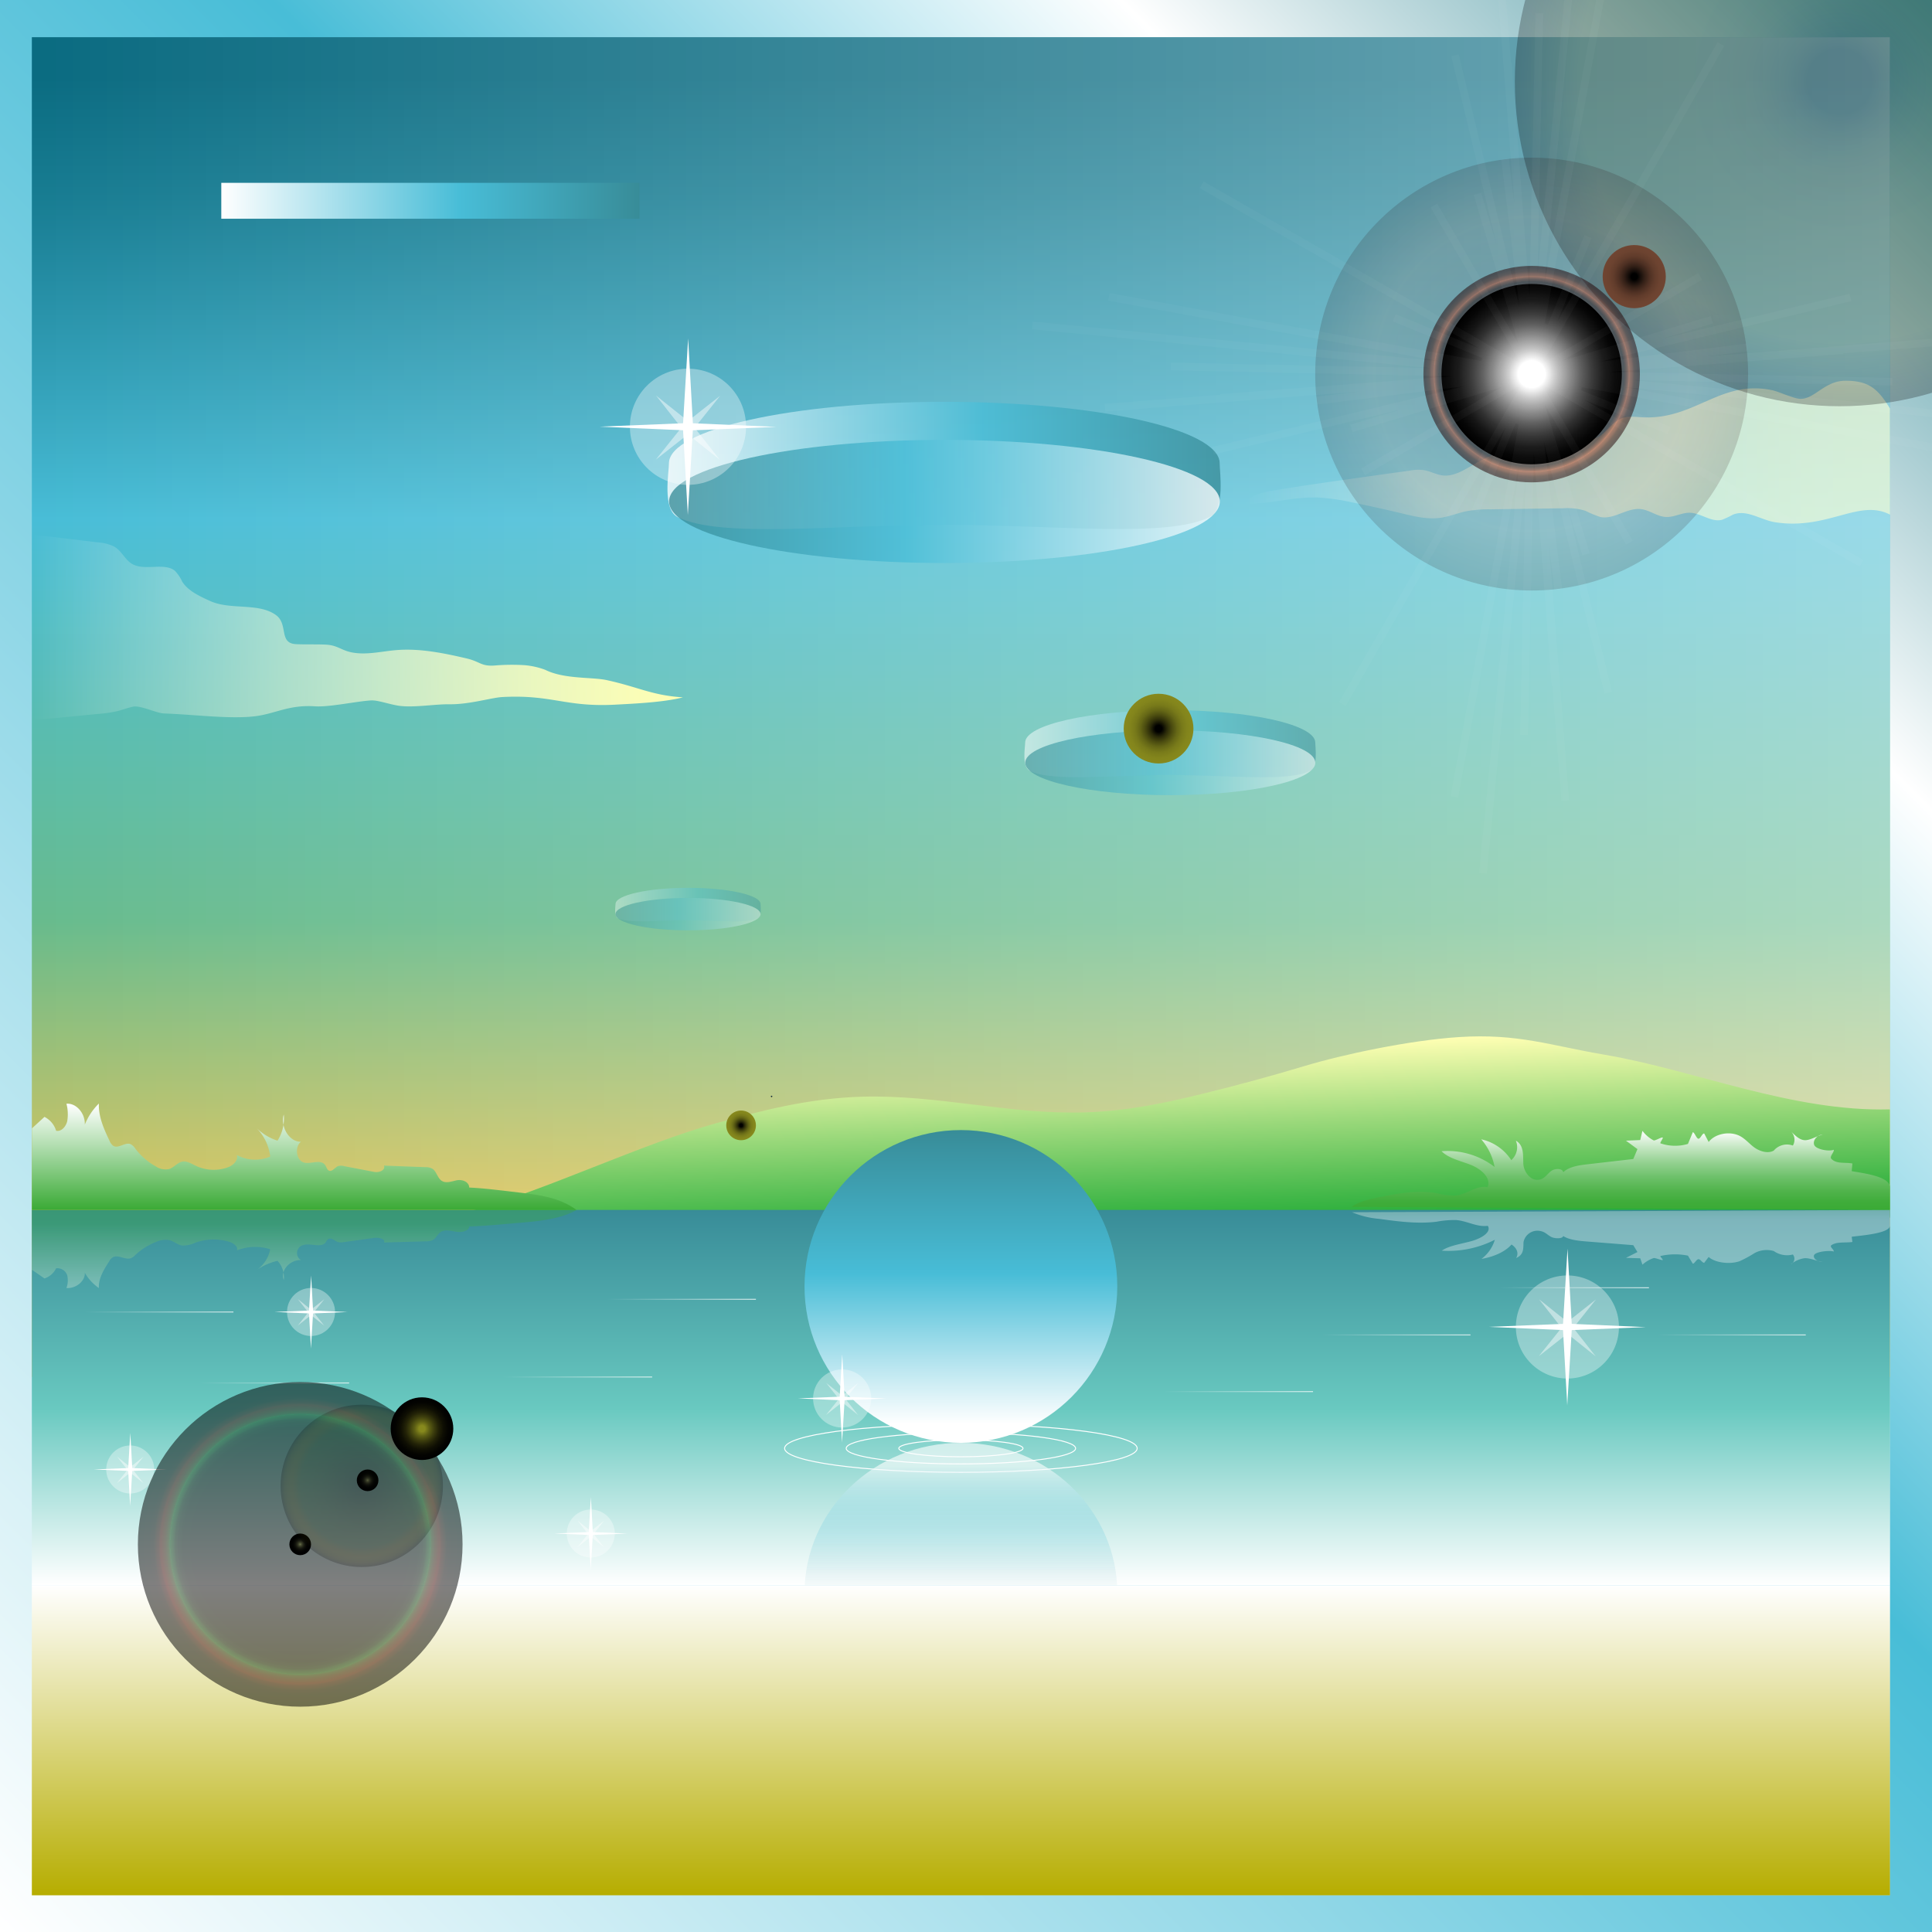 <svg xmlns="http://www.w3.org/2000/svg" xmlns:xlink="http://www.w3.org/1999/xlink" width="178.26mm" height="178.26mm" viewBox="0 0 505.31 505.31">
  <rect x="0" y="0" width="505.31" height="505.31" fill="#333333" stroke="none"/>
  <defs>
    <style>
      .cls-1 {
        isolation: isolate;
      }

      .cls-2 {
        fill: url(#Degradado_sin_nombre_479);
      }

      .cls-3 {
        fill: url(#Degradado_sin_nombre_447);
      }

      .cls-4 {
        opacity: 0.44;
        fill: url(#Degradado_sin_nombre_19);
      }

      .cls-5 {
        fill: url(#Degradado_sin_nombre_454);
      }

      .cls-6 {
        fill: url(#Degradado_sin_nombre_430);
      }

      .cls-7 {
        fill: url(#Degradado_sin_nombre_461);
      }

      .cls-8 {
        fill: url(#Degradado_sin_nombre_4);
      }

      .cls-15, .cls-9 {
        opacity: 0.34;
      }

      .cls-9 {
        fill: url(#Degradado_sin_nombre_4-2);
      }

      .cls-10, .cls-17, .cls-18, .cls-19, .cls-20, .cls-21, .cls-22, .cls-23, .cls-24, .cls-41, .cls-45 {
        fill: none;
      }

      .cls-10, .cls-45 {
        stroke: #fff;
      }

      .cls-10, .cls-17, .cls-18, .cls-19, .cls-20, .cls-21, .cls-22, .cls-23, .cls-24, .cls-45 {
        stroke-miterlimit: 10;
      }

      .cls-10, .cls-17, .cls-18, .cls-19, .cls-20, .cls-21, .cls-22, .cls-23, .cls-24 {
        stroke-width: 0.25px;
      }

      .cls-11 {
        fill: url(#Degradado_sin_nombre_406);
      }

      .cls-12, .cls-13 {
        opacity: 0.61;
      }

      .cls-12 {
        fill: url(#Degradado_sin_nombre_87);
      }

      .cls-13 {
        fill: url(#Degradado_sin_nombre_462);
      }

      .cls-14 {
        fill: url(#Degradado_sin_nombre_165);
      }

      .cls-15 {
        fill: url(#Degradado_sin_nombre_4-3);
      }

      .cls-16 {
        fill: url(#Degradado_sin_nombre_50);
      }

      .cls-17, .cls-18, .cls-19, .cls-20, .cls-21, .cls-22, .cls-23, .cls-24 {
        opacity: 0.73;
      }

      .cls-17 {
        stroke: url(#Degradado_sin_nombre_19-2);
      }

      .cls-18 {
        stroke: url(#Degradado_sin_nombre_19-3);
      }

      .cls-19 {
        stroke: url(#Degradado_sin_nombre_19-4);
      }

      .cls-20 {
        stroke: url(#Degradado_sin_nombre_19-5);
      }

      .cls-21 {
        stroke: url(#Degradado_sin_nombre_19-6);
      }

      .cls-22 {
        stroke: url(#Degradado_sin_nombre_19-7);
      }

      .cls-23 {
        stroke: url(#Degradado_sin_nombre_19-8);
      }

      .cls-24 {
        stroke: url(#Degradado_sin_nombre_19-9);
      }

      .cls-25, .cls-26, .cls-28, .cls-29, .cls-31, .cls-32 {
        opacity: 0.78;
      }

      .cls-25 {
        fill: url(#Degradado_sin_nombre_8);
      }

      .cls-26 {
        fill: url(#Degradado_sin_nombre_141);
      }

      .cls-27 {
        opacity: 0.67;
      }

      .cls-28 {
        fill: url(#Degradado_sin_nombre_8-2);
      }

      .cls-29 {
        fill: url(#Degradado_sin_nombre_141-2);
      }

      .cls-30 {
        opacity: 0.48;
      }

      .cls-31 {
        fill: url(#Degradado_sin_nombre_8-3);
      }

      .cls-32 {
        fill: url(#Degradado_sin_nombre_141-3);
      }

      .cls-33 {
        fill: url(#Degradado_sin_nombre_8-4);
      }

      .cls-34, .cls-35, .cls-36 {
        fill: #fff;
      }

      .cls-35 {
        opacity: 0.45;
      }

      .cls-36 {
        opacity: 0.35;
      }

      .cls-37 {
        opacity: 0.25;
        fill: url(#radial-gradient);
      }

      .cls-37, .cls-38, .cls-39, .cls-40, .cls-42, .cls-43, .cls-44, .cls-45, .cls-46, .cls-47, .cls-48, .cls-49, .cls-50, .cls-51 {
        mix-blend-mode: screen;
      }

      .cls-38 {
        fill: url(#radial-gradient-2);
      }

      .cls-39 {
        fill: url(#radial-gradient-3);
      }

      .cls-40 {
        opacity: 0.2;
        fill: url(#radial-gradient-4);
      }

      .cls-42 {
        opacity: 0.15;
        fill: url(#radial-gradient-5);
      }

      .cls-43, .cls-46 {
        opacity: 0.5;
      }

      .cls-43 {
        fill: url(#radial-gradient-6);
      }

      .cls-44 {
        fill: url(#radial-gradient-7);
      }

      .cls-45 {
        stroke-width: 2px;
        opacity: 0.03;
      }

      .cls-46 {
        fill: url(#radial-gradient-8);
      }

      .cls-47 {
        fill: url(#radial-gradient-9);
      }

      .cls-48 {
        fill: url(#radial-gradient-10);
      }

      .cls-49 {
        fill: url(#radial-gradient-11);
      }

      .cls-50 {
        fill: url(#radial-gradient-12);
      }

      .cls-51 {
        fill: url(#radial-gradient-13);
      }
    </style>
    <linearGradient id="Degradado_sin_nombre_479" data-name="Degradado sin nombre 479" y1="505.31" x2="505.31" gradientUnits="userSpaceOnUse">
      <stop offset="0" stop-color="#fff"/>
      <stop offset="0.57" stop-color="#48bdd7"/>
      <stop offset="0.79" stop-color="#fff"/>
      <stop offset="1" stop-color="#388c98"/>
    </linearGradient>
    <linearGradient id="Degradado_sin_nombre_447" data-name="Degradado sin nombre 447" x1="185.36" y1="360.15" x2="185.36" y2="9.73" gradientTransform="translate(86.03) scale(0.89 1)" gradientUnits="userSpaceOnUse">
      <stop offset="0.01" stop-color="#fdc84f"/>
      <stop offset="0.06" stop-color="#f3c753"/>
      <stop offset="0.13" stop-color="#d9c55e"/>
      <stop offset="0.21" stop-color="#aec170"/>
      <stop offset="0.32" stop-color="#72bc88"/>
      <stop offset="0.34" stop-color="#67bb8d"/>
      <stop offset="0.47" stop-color="#5abcac"/>
      <stop offset="0.64" stop-color="#48bdd7"/>
      <stop offset="0.72" stop-color="#37a7bf"/>
      <stop offset="0.88" stop-color="#177c92"/>
      <stop offset="0.97" stop-color="#0a6b81"/>
    </linearGradient>
    <linearGradient id="Degradado_sin_nombre_19" data-name="Degradado sin nombre 19" x1="8.33" y1="252.72" x2="494.31" y2="252.72" gradientUnits="userSpaceOnUse">
      <stop offset="0" stop-color="#fff" stop-opacity="0"/>
      <stop offset="1" stop-color="#fff"/>
    </linearGradient>
    <linearGradient id="Degradado_sin_nombre_454" data-name="Degradado sin nombre 454" x1="309.55" y1="324.92" x2="307.77" y2="273.78" gradientUnits="userSpaceOnUse">
      <stop offset="0.04" stop-color="#1eaa35"/>
      <stop offset="0.21" stop-color="#41b748"/>
      <stop offset="0.59" stop-color="#99d87a"/>
      <stop offset="1" stop-color="#ffffb3"/>
    </linearGradient>
    <linearGradient id="Degradado_sin_nombre_430" data-name="Degradado sin nombre 430" x1="185.36" y1="414.63" x2="185.36" y2="316.46" gradientTransform="translate(86.03) scale(0.89 1)" gradientUnits="userSpaceOnUse">
      <stop offset="0" stop-color="#fff"/>
      <stop offset="0.47" stop-color="#69c9c0"/>
      <stop offset="1" stop-color="#388c98"/>
    </linearGradient>
    <linearGradient id="Degradado_sin_nombre_461" data-name="Degradado sin nombre 461" x1="8.33" y1="164.13" x2="178.6" y2="164.13" gradientUnits="userSpaceOnUse">
      <stop offset="0" stop-color="#fff" stop-opacity="0"/>
      <stop offset="0.13" stop-color="#fffff2" stop-opacity="0.17"/>
      <stop offset="0.37" stop-color="#ffffdc" stop-opacity="0.46"/>
      <stop offset="0.59" stop-color="#ffffcb" stop-opacity="0.69"/>
      <stop offset="0.77" stop-color="#ffffbf" stop-opacity="0.86"/>
      <stop offset="0.92" stop-color="#ffffb7" stop-opacity="0.96"/>
      <stop offset="1" stop-color="#ffffb4"/>
    </linearGradient>
    <linearGradient id="Degradado_sin_nombre_4" data-name="Degradado sin nombre 4" x1="79.56" y1="316.48" x2="79.56" y2="288.68" gradientUnits="userSpaceOnUse">
      <stop offset="0" stop-color="#3aaa35"/>
      <stop offset="1" stop-color="#fff"/>
    </linearGradient>
    <linearGradient id="Degradado_sin_nombre_4-2" x1="79.56" y1="3228.78" x2="79.56" y2="3200.98" gradientTransform="matrix(1, 0, 0, -0.73, 0, 2677.17)" xlink:href="#Degradado_sin_nombre_4"/>
    <linearGradient id="Degradado_sin_nombre_406" data-name="Degradado sin nombre 406" x1="251.32" y1="377.37" x2="251.32" y2="295.56" gradientUnits="userSpaceOnUse">
      <stop offset="0.06" stop-color="#fff"/>
      <stop offset="0.54" stop-color="#48bdd7"/>
      <stop offset="1" stop-color="#388c98"/>
    </linearGradient>
    <linearGradient id="Degradado_sin_nombre_87" data-name="Degradado sin nombre 87" x1="251.32" y1="2818.68" x2="251.32" y2="2777.78" gradientTransform="matrix(1, 0, 0, -0.96, 0, 3085.71)" gradientUnits="userSpaceOnUse">
      <stop offset="0.09" stop-color="#fff"/>
      <stop offset="0.57" stop-color="#48bdd7" stop-opacity="0.3"/>
      <stop offset="1" stop-color="#388c98" stop-opacity="0"/>
    </linearGradient>
    <linearGradient id="Degradado_sin_nombre_462" data-name="Degradado sin nombre 462" x1="325.58" y1="118.28" x2="494.31" y2="118.28" gradientUnits="userSpaceOnUse">
      <stop offset="0" stop-color="#fff" stop-opacity="0"/>
      <stop offset="0.02" stop-color="#fffffd" stop-opacity="0.04"/>
      <stop offset="0.13" stop-color="#fffff3" stop-opacity="0.26"/>
      <stop offset="0.25" stop-color="#ffffea" stop-opacity="0.46"/>
      <stop offset="0.37" stop-color="#ffffe3" stop-opacity="0.63"/>
      <stop offset="0.49" stop-color="#ffd" stop-opacity="0.76"/>
      <stop offset="0.61" stop-color="#ffffd8" stop-opacity="0.87"/>
      <stop offset="0.74" stop-color="#ffffd5" stop-opacity="0.94"/>
      <stop offset="0.87" stop-color="#ffffd3" stop-opacity="0.99"/>
      <stop offset="1" stop-color="#ffffd2"/>
    </linearGradient>
    <linearGradient id="Degradado_sin_nombre_165" data-name="Degradado sin nombre 165" x1="378.95" y1="316.46" x2="378.95" y2="295.78" gradientTransform="translate(86.03) scale(0.89 1)" gradientUnits="userSpaceOnUse">
      <stop offset="0" stop-color="#3aaa35"/>
      <stop offset="0.11" stop-color="#40ad3b"/>
      <stop offset="0.25" stop-color="#52b44d"/>
      <stop offset="0.42" stop-color="#6ec16b"/>
      <stop offset="0.61" stop-color="#96d293"/>
      <stop offset="0.81" stop-color="#c9e8c7"/>
      <stop offset="1" stop-color="#fff"/>
    </linearGradient>
    <linearGradient id="Degradado_sin_nombre_4-3" x1="378.95" y1="2659.11" x2="378.95" y2="2646.18" gradientTransform="matrix(0.89, 0, 0, -1.11, 86.03, 3256.05)" xlink:href="#Degradado_sin_nombre_4"/>
    <linearGradient id="Degradado_sin_nombre_50" data-name="Degradado sin nombre 50" x1="251.32" y1="495.71" x2="251.32" y2="414.63" gradientUnits="userSpaceOnUse">
      <stop offset="0" stop-color="#b6ad00"/>
      <stop offset="1" stop-color="#fff"/>
    </linearGradient>
    <linearGradient id="Degradado_sin_nombre_19-2" x1="392.27" y1="336.81" x2="431.28" y2="336.81" xlink:href="#Degradado_sin_nombre_19"/>
    <linearGradient id="Degradado_sin_nombre_19-3" x1="304.41" y1="363.97" x2="343.42" y2="363.97" xlink:href="#Degradado_sin_nombre_19"/>
    <linearGradient id="Degradado_sin_nombre_19-4" x1="158.7" y1="339.83" x2="197.71" y2="339.83" xlink:href="#Degradado_sin_nombre_19"/>
    <linearGradient id="Degradado_sin_nombre_19-5" x1="131.56" y1="360.15" x2="170.57" y2="360.15" xlink:href="#Degradado_sin_nombre_19"/>
    <linearGradient id="Degradado_sin_nombre_19-6" x1="52.3" y1="361.71" x2="91.31" y2="361.71" xlink:href="#Degradado_sin_nombre_19"/>
    <linearGradient id="Degradado_sin_nombre_19-7" x1="22.04" y1="343.15" x2="61.05" y2="343.15" xlink:href="#Degradado_sin_nombre_19"/>
    <linearGradient id="Degradado_sin_nombre_19-8" x1="345.59" y1="349.15" x2="384.6" y2="349.15" xlink:href="#Degradado_sin_nombre_19"/>
    <linearGradient id="Degradado_sin_nombre_19-9" x1="433.28" y1="349.15" x2="472.29" y2="349.15" xlink:href="#Degradado_sin_nombre_19"/>
    <linearGradient id="Degradado_sin_nombre_8" data-name="Degradado sin nombre 8" x1="174.62" y1="121.71" x2="319.3" y2="121.71" gradientUnits="userSpaceOnUse">
      <stop offset="0" stop-color="#fff"/>
      <stop offset="0.57" stop-color="#48bdd7"/>
      <stop offset="1" stop-color="#388c98"/>
    </linearGradient>
    <linearGradient id="Degradado_sin_nombre_141" data-name="Degradado sin nombre 141" x1="175" y1="131.15" x2="319.04" y2="131.15" gradientUnits="userSpaceOnUse">
      <stop offset="0" stop-color="#388c98"/>
      <stop offset="0.43" stop-color="#48bdd7"/>
      <stop offset="1" stop-color="#fff"/>
    </linearGradient>
    <linearGradient id="Degradado_sin_nombre_8-2" x1="267.94" y1="194.51" x2="344.14" y2="194.51" xlink:href="#Degradado_sin_nombre_8"/>
    <linearGradient id="Degradado_sin_nombre_141-2" x1="268.14" y1="199.49" x2="344.01" y2="199.49" xlink:href="#Degradado_sin_nombre_141"/>
    <linearGradient id="Degradado_sin_nombre_8-3" x1="160.89" y1="236.6" x2="198.99" y2="236.6" xlink:href="#Degradado_sin_nombre_8"/>
    <linearGradient id="Degradado_sin_nombre_141-3" x1="160.99" y1="239.09" x2="198.92" y2="239.09" xlink:href="#Degradado_sin_nombre_141"/>
    <linearGradient id="Degradado_sin_nombre_8-4" x1="57.88" y1="52.51" x2="167.27" y2="52.51" xlink:href="#Degradado_sin_nombre_8"/>
    <radialGradient id="radial-gradient" cx="481.12" cy="21.33" r="84.92" gradientUnits="userSpaceOnUse">
      <stop offset="0.1"/>
      <stop offset="0.11" stop-color="#080602"/>
      <stop offset="0.16" stop-color="#231b08"/>
      <stop offset="0.22" stop-color="#392c0d"/>
      <stop offset="0.28" stop-color="#4a3910"/>
      <stop offset="0.37" stop-color="#554213"/>
      <stop offset="0.48" stop-color="#5c4815"/>
      <stop offset="0.8" stop-color="#5e4915"/>
      <stop offset="1"/>
    </radialGradient>
    <radialGradient id="radial-gradient-2" cx="96.15" cy="387.17" r="2.83" gradientUnits="userSpaceOnUse">
      <stop offset="0" stop-color="#d4e194"/>
      <stop offset="0.06" stop-color="#afba7a"/>
      <stop offset="0.14" stop-color="#868f5e"/>
      <stop offset="0.22" stop-color="#626845"/>
      <stop offset="0.31" stop-color="#44482f"/>
      <stop offset="0.4" stop-color="#2b2e1e"/>
      <stop offset="0.51" stop-color="#181911"/>
      <stop offset="0.62" stop-color="#0a0b07"/>
      <stop offset="0.76" stop-color="#020302"/>
      <stop offset="1"/>
    </radialGradient>
    <radialGradient id="radial-gradient-3" cx="78.52" cy="403.92" r="2.83" xlink:href="#radial-gradient-2"/>
    <radialGradient id="radial-gradient-4" cx="94.62" cy="388.62" r="21.23" gradientUnits="userSpaceOnUse">
      <stop offset="0.05"/>
      <stop offset="0.09" stop-color="#040a03"/>
      <stop offset="0.3" stop-color="#183411"/>
      <stop offset="0.48" stop-color="#25531c"/>
      <stop offset="0.64" stop-color="#2e6622"/>
      <stop offset="0.75" stop-color="#316d24"/>
      <stop offset="0.79" stop-color="#4f6e16"/>
      <stop offset="0.83" stop-color="#716f06"/>
      <stop offset="0.86" stop-color="#7e6f00"/>
      <stop offset="0.89" stop-color="#7a6c00"/>
      <stop offset="0.91" stop-color="#706200"/>
      <stop offset="0.94" stop-color="#5d5200"/>
      <stop offset="0.96" stop-color="#443c00"/>
      <stop offset="0.98" stop-color="#231f00"/>
      <stop offset="1"/>
    </radialGradient>
    <radialGradient id="radial-gradient-5" cx="400.6" cy="97.84" r="56.61" gradientUnits="userSpaceOnUse">
      <stop offset="0" stop-color="#200"/>
      <stop offset="0.73" stop-color="#984023"/>
      <stop offset="1" stop-color="#200"/>
    </radialGradient>
    <radialGradient id="radial-gradient-6" cx="400.6" cy="97.85" r="28.31" gradientUnits="userSpaceOnUse">
      <stop offset="0.15" stop-color="#fff"/>
      <stop offset="0.21" stop-color="#e5d3d3"/>
      <stop offset="0.29" stop-color="#c49c9e"/>
      <stop offset="0.36" stop-color="#ad7477"/>
      <stop offset="0.42" stop-color="#9e5c5f"/>
      <stop offset="0.45" stop-color="#995356"/>
      <stop offset="0.57" stop-color="#6b3335"/>
      <stop offset="0.69" stop-color="#431718"/>
      <stop offset="0.79" stop-color="#2b0606"/>
      <stop offset="0.85" stop-color="#200"/>
      <stop offset="0.86" stop-color="#260201"/>
      <stop offset="0.86" stop-color="#330704"/>
      <stop offset="0.87" stop-color="#471009"/>
      <stop offset="0.88" stop-color="#641d0f"/>
      <stop offset="0.89" stop-color="#8a2e18"/>
      <stop offset="0.9" stop-color="#b74223"/>
      <stop offset="0.9" stop-color="#d34e29"/>
      <stop offset="0.9" stop-color="#c84927"/>
      <stop offset="0.91" stop-color="#9c361c"/>
      <stop offset="0.93" stop-color="#772514"/>
      <stop offset="0.94" stop-color="#58180c"/>
      <stop offset="0.95" stop-color="#400d07"/>
      <stop offset="0.97" stop-color="#2f0603"/>
      <stop offset="0.98" stop-color="#250101"/>
      <stop offset="1" stop-color="#200"/>
    </radialGradient>
    <radialGradient id="radial-gradient-7" cx="400.6" cy="97.85" r="23.59" gradientUnits="userSpaceOnUse">
      <stop offset="0.15" stop-color="#fff"/>
      <stop offset="0.28" stop-color="#c2c2c2"/>
      <stop offset="0.43" stop-color="#888"/>
      <stop offset="0.56" stop-color="#575757"/>
      <stop offset="0.69" stop-color="#313131"/>
      <stop offset="0.81" stop-color="#161616"/>
      <stop offset="0.92" stop-color="#060606"/>
      <stop offset="1"/>
    </radialGradient>
    <radialGradient id="radial-gradient-8" cx="78.52" cy="403.92" r="42.46" gradientUnits="userSpaceOnUse">
      <stop offset="0.64"/>
      <stop offset="0.72" stop-color="#000200"/>
      <stop offset="0.75" stop-color="#020902"/>
      <stop offset="0.77" stop-color="#051405"/>
      <stop offset="0.78" stop-color="#082509"/>
      <stop offset="0.8" stop-color="#0d3b0e"/>
      <stop offset="0.8" stop-color="#0f4310"/>
      <stop offset="0.81" stop-color="#1e2c0a"/>
      <stop offset="0.83" stop-color="#2d1605"/>
      <stop offset="0.85" stop-color="#360901"/>
      <stop offset="0.86" stop-color="#390400"/>
      <stop offset="0.87" stop-color="#250300"/>
      <stop offset="0.89" stop-color="#140100"/>
      <stop offset="0.9" stop-color="#090100"/>
      <stop offset="0.93" stop-color="#020000"/>
      <stop offset="1"/>
    </radialGradient>
    <radialGradient id="radial-gradient-9" cx="201.81" cy="286.76" r="0.18" gradientUnits="userSpaceOnUse">
      <stop offset="0.1" stop-color="#004780"/>
      <stop offset="0.22" stop-color="#00355f"/>
      <stop offset="0.37" stop-color="#00223d"/>
      <stop offset="0.52" stop-color="#001322"/>
      <stop offset="0.67" stop-color="#00080f"/>
      <stop offset="0.83" stop-color="#000204"/>
      <stop offset="1"/>
    </radialGradient>
    <radialGradient id="radial-gradient-10" cx="427.43" cy="72.35" r="8.26" gradientUnits="userSpaceOnUse">
      <stop offset="0.1"/>
      <stop offset="0.17" stop-color="#110b08"/>
      <stop offset="0.33" stop-color="#332017"/>
      <stop offset="0.49" stop-color="#4e3023"/>
      <stop offset="0.65" stop-color="#613c2b"/>
      <stop offset="0.82" stop-color="#6c4330"/>
      <stop offset="1" stop-color="#704532"/>
    </radialGradient>
    <radialGradient id="radial-gradient-11" cx="193.83" cy="294.34" r="3.88" gradientUnits="userSpaceOnUse">
      <stop offset="0.1"/>
      <stop offset="0.1" stop-color="#010100"/>
      <stop offset="0.24" stop-color="#2a2a09"/>
      <stop offset="0.39" stop-color="#4b4c10"/>
      <stop offset="0.53" stop-color="#656716"/>
      <stop offset="0.68" stop-color="#787a1a"/>
      <stop offset="0.84" stop-color="#83851c"/>
      <stop offset="1" stop-color="#87891d"/>
    </radialGradient>
    <radialGradient id="radial-gradient-12" cx="110.37" cy="373.66" r="8.19" gradientUnits="userSpaceOnUse">
      <stop offset="0.1" stop-color="#87891d"/>
      <stop offset="0.1" stop-color="#86881d"/>
      <stop offset="0.24" stop-color="#5d5f14"/>
      <stop offset="0.39" stop-color="#3c3d0d"/>
      <stop offset="0.53" stop-color="#222207"/>
      <stop offset="0.68" stop-color="#0f0f03"/>
      <stop offset="0.84" stop-color="#040401"/>
      <stop offset="1"/>
    </radialGradient>
    <radialGradient id="radial-gradient-13" cx="303.02" cy="190.57" r="9.12" xlink:href="#radial-gradient-11"/>
  </defs>
  <g class="cls-1">
    <g id="Capa_1" data-name="Capa 1">
      <rect class="cls-2" width="505.31" height="505.31"/>
      <path class="cls-3" d="M494.31,310.48V9.73H8.33V360.15h486"/>
      <rect class="cls-4" x="8.33" y="9.73" width="485.98" height="485.98"/>
      <path class="cls-5" d="M123.29,316.69c19.48-5.39,44.56-17.52,64-22.91,11.61-3.21,24-6.53,38.21-6.94,19.88-.56,38.61,4.75,58.47,4.09,11-.36,21-2.51,30.32-4.79s18.16-4.69,26.77-7.28c10.31-3.11,27.61-6.77,40.48-7.61,15.52-1,23.85,2.19,38.28,4.64,23.46,4,48.92,14.95,74.46,14.26v28.32Z"/>
      <rect class="cls-6" x="8.33" y="316.46" width="485.98" height="98.17"/>
      <path class="cls-7" d="M8.33,188.4l17.49-1.69a33.32,33.32,0,0,0,4.89-.72c1.4-.35,2.73-.89,4.15-1.17,1.86-.37,6.11,1.71,8,1.78,8.46.33,17,1.48,23.54.77,5.52-.6,9-3.1,16-2.63,3.73.25,11-1.35,14.72-1.55,1.65-.08,4.67,1,7,1.37,3.85.62,9.5-.41,13.42-.36,5.27.07,11-1.74,13.87-1.89,13-.68,16.37,2.66,29.39,2,5.25-.28,12.8-.62,17.82-1.92-8.08-.5-11.53-2.67-19.9-4.5-3.91-.85-11.13-.21-16.12-2.7a20.28,20.28,0,0,0-5.34-1.21,53.23,53.23,0,0,0-7.47.05c-4,.38-4-.94-7.79-1.83-6-1.39-12.22-2.68-18.42-2.16-4,.34-8.09,1.42-12,.5-2.3-.56-3.29-1.6-5.66-1.88-1.78-.21-6.91-.05-8.7-.2-4.3-.35-1.81-5.18-5-7.56-4.54-3.34-11.86-1.29-17.19-3.68-2.84-1.28-5.84-2.68-7.35-5.06a10.71,10.71,0,0,0-1.91-2.85c-2.68-2.22-7.61-.05-10.87-1.63-2.18-1.06-2.91-3.48-5-4.7a11.35,11.35,0,0,0-4.39-1.13l-16.69-2Z"/>
      <path class="cls-8" d="M8.33,302.58v13.88l142.45,0c-4.36-3.24-9.71-3.93-14.85-4.54l-3.13-.37c-3.35-.39-6.71-.79-10.07-.95-.08-1.63-2-2.18-3.32-1.89s-2.91.91-4.06,0c-.93-.75-1.22-2.31-2.2-3a3.34,3.34,0,0,0-1.83-.44l-10.88-.41c.4,1.29-1.37,1.87-2.54,1.65L90,305a2.73,2.73,0,0,0-1.6,0c-.85.38-1.61,1.62-2.43,1.14-.43-.25-.58-.87-.86-1.32-1.23-1.93-4-.07-5.9-.87-1.79-.74-2.1-4.17-.48-5.33-3,.11-5.45-3.83-4.51-7.11a10.81,10.81,0,0,1-1.63,6.83,13.83,13.83,0,0,1-5.48-3.3,12.76,12.76,0,0,1,3.56,7.46,10,10,0,0,1-8.72-.41c.39,1.47-1,2.7-2.26,3.18a10.86,10.86,0,0,1-8.53-.39c-1.14-.54-2.32-1.31-3.54-1.05s-2.12,1.5-3.31,1.91a4.53,4.53,0,0,1-3.57-.68,17.25,17.25,0,0,1-5.34-4.63,3.63,3.63,0,0,0-1.12-1.12c-1.5-.77-3.36,1.32-4.76.31a3.38,3.38,0,0,1-.92-1.35c-1.42-3-2.88-6.21-2.74-9.64a16.1,16.1,0,0,0-3.68,5.53c.14-3-2.28-5.72-4.8-5.48a10.93,10.93,0,0,1,.2,4.58c-.36,1.48-1.61,2.79-2.9,2.49a6,6,0,0,0-3.05-3.63l-3.27,3v7.45"/>
      <path class="cls-9" d="M8.33,326.65V316.5l142.45,0c-4.36,2.37-9.71,2.88-14.85,3.32l-3.13.27c-3.35.29-6.71.58-10.07.7-.08,1.19-2,1.59-3.32,1.38s-2.91-.66-4.06,0c-.93.55-1.22,1.69-2.2,2.18a4.29,4.29,0,0,1-1.83.32l-10.88.3c.4-.94-1.37-1.36-2.54-1.2L90,324.86a3.75,3.75,0,0,1-1.6,0c-.85-.27-1.61-1.18-2.43-.83-.43.18-.58.63-.86,1-1.23,1.42-4,0-5.9.64a2.15,2.15,0,0,0-.48,3.9c-3-.08-5.45,2.79-4.51,5.2a6.32,6.32,0,0,0-1.63-5,15.51,15.51,0,0,0-5.48,2.42,8.63,8.63,0,0,0,3.56-5.46,13.24,13.24,0,0,0-8.72.3c.39-1.07-1-2-2.26-2.32a14.42,14.42,0,0,0-8.53.28,7.48,7.48,0,0,1-3.54.77c-1.21-.19-2.12-1.1-3.31-1.4a5.91,5.91,0,0,0-3.57.5,16.75,16.75,0,0,0-5.34,3.38,3.28,3.28,0,0,1-1.12.82c-1.5.57-3.36-1-4.76-.23a2.72,2.72,0,0,0-.92,1c-1.42,2.2-2.88,4.54-2.74,7.05a12.19,12.19,0,0,1-3.68-4c.14,2.16-2.28,4.18-4.8,4a5.88,5.88,0,0,0,.2-3.34,2.73,2.73,0,0,0-2.9-1.82,5.14,5.14,0,0,1-3.05,2.65L8.33,332.1v-5.45"/>
      <ellipse class="cls-10" cx="251.32" cy="365.77" rx="13.18" ry="1.79"/>
      <g>
        <ellipse class="cls-10" cx="251.32" cy="378.81" rx="16.24" ry="2.21"/>
        <ellipse class="cls-10" cx="251.32" cy="378.81" rx="30" ry="4.08"/>
        <ellipse class="cls-10" cx="251.32" cy="378.81" rx="46.11" ry="6.27"/>
        <circle class="cls-11" cx="251.32" cy="336.47" r="40.9"/>
        <path class="cls-12" d="M210.42,416.67c0-21.7,18.31-39.3,40.9-39.3s40.91,17.6,40.91,39.3"/>
      </g>
      <path class="cls-13" d="M494.31,106.83c-3.26-5.37-5.73-7.22-11.58-7.25-5.54,0-8,4.74-11.78,4.74-1.76,0-5.66-1.89-7.39-2.25-13.64-2.9-20.19,7.81-34.06,7.07-1.93-.1-3.93-.4-5.71.41-2.19,1-3.57,3.51-5.69,4.68s-4.37.88-6.61.79a48.17,48.17,0,0,0-25.95,6.41c-2.59,1.48-5.29,3.26-8.19,2.92-1.71-.2-3.3-1.14-5-1.4a12.64,12.64,0,0,0-3.78.16l-11.38,1.59c-8.21,1.15-16.41,2.3-24.59,3.67-2.59.43-5.46,1.06-7,3.41,6.6.08,12.63-1.9,19.23-1.65a53.13,53.13,0,0,1,8.57,1.22q6.62,1.34,13.18,2.91c3.32.8,6.71,1.64,10.08,1.18,2.4-.33,4.69-1.3,7.07-1.77a33.71,33.71,0,0,1,6.11-.46l18.95-.27a16,16,0,0,1,5.87.66,28.05,28.05,0,0,0,3.91,1.62c3.58.73,7-2.5,10.65-2.06,2.22.27,4.18,1.91,6.42,2.05s4.2-1.16,6.36-1.1c2.9.08,5.63,2.6,8.45,1.82a26.2,26.2,0,0,0,2.79-1.32c3.6-1.49,7.34,1.44,11.15,2,13.68,2.07,21.91-6.25,29.94-2Z"/>
      <path class="cls-14" d="M494.31,316.46c0-2.69,0-2.69,0-5.92,0-2.87-6.87-3.66-10-4.23l.18-2c-2.09-.37-4.08.17-5.47-1.18-.63-.62.66-1.6.61-2.41-1.34.53-4.74-.12-5.14-1.3s.74-2.56,2.22-2.68c-1.69.45-3.35,1.56-4.75,1.47s-2.61-1.39-3.57-2.32a3,3,0,0,1,.53,3.73,4.54,4.54,0,0,0-5,1.32c-1.49.85-3.59.22-5-.77s-2.38-2.3-3.92-3.08c-2.63-1.33-6.49-.57-8.1,1.6l-1.17-2.23c-.51-.06-1,1.43-1.52,1.37s-1-1.65-1.46-1.7l-1.27,3.06a11.83,11.83,0,0,1-7.16-.14c-.31-.1.82-1.41.53-1.54s-2.05.92-2.34.76a8.61,8.61,0,0,1-2.93-2.5l-.58,2.41-3.73.16,3,2.21-1.09,2.59-11.92,1.37c-2.33.27-4.86.62-6.4,2.09-.16-1.06-2.16-1.05-3.13-.34s-1.58,1.82-2.79,2.2c-2.46.78-4.43-1.94-4.52-4.11s.21-4.79-1.94-6a4.54,4.54,0,0,1-1.21,5.09,12.53,12.53,0,0,0-7.85-5.45,15.29,15.29,0,0,1,3.49,7.23,20.12,20.12,0,0,0-13.87-4.12c1.89,1.92,5.07,2.53,7.76,3.62s5.29,3.46,4.27,5.79c-2.87-.55-5.36,1.83-8.28,2.18a17.63,17.63,0,0,1-5.14-.63c-5-.89-10.12.11-15.06,1.1-2.51.5-5.14,1.06-7.05,2.5"/>
      <path class="cls-15" d="M494.31,316.46c0,1.85,0,1.85,0,4.08,0,2-6.87,2.54-10,2.93l.18,1.37c-2.09.26-4.08-.11-5.47.82-.63.43.66,1.11.61,1.67-1.34-.37-4.74.08-5.14.9s.74,1.77,2.22,1.85c-1.69-.31-3.35-1.08-4.75-1a7.17,7.17,0,0,0-3.57,1.61,1.67,1.67,0,0,0,.53-2.58,6,6,0,0,1-5-.91,6.69,6.69,0,0,0-5,.53,31.78,31.78,0,0,1-3.92,2.13c-2.63.92-6.49.39-8.1-1.11l-1.17,1.54c-.51,0-1-1-1.52-.95s-1,1.15-1.46,1.18l-1.27-2.11a16.94,16.94,0,0,0-7.16.09c-.31.07.82,1,.53,1.07s-2.05-.64-2.34-.53a8.58,8.58,0,0,0-2.93,1.73l-.58-1.67-3.73-.11,3-1.52-1.09-1.8-11.92-.94c-2.33-.18-4.86-.43-6.4-1.45-.16.74-2.16.73-3.13.24S404.2,322.24,403,322a3.7,3.7,0,0,0-4.52,2.84c-.1,1.5.21,3.31-1.94,4.18.73-1.19.25-2.58-1.21-3.52-1.55,1.8-4.47,3.2-7.85,3.76a9.73,9.73,0,0,0,3.49-5,26.67,26.67,0,0,1-13.87,2.85c1.89-1.33,5.07-1.75,7.76-2.5s5.29-2.39,4.27-4c-2.87.38-5.36-1.27-8.28-1.51a25.32,25.32,0,0,0-5.14.44c-5,.61-10.12-.08-15.06-.76a23.07,23.07,0,0,1-7.05-1.73"/>
      <rect class="cls-16" x="8.33" y="414.63" width="485.98" height="81.08"/>
      <line class="cls-17" x1="392.27" y1="336.81" x2="431.28" y2="336.81"/>
      <line class="cls-18" x1="304.41" y1="363.97" x2="343.42" y2="363.97"/>
      <line class="cls-19" x1="158.7" y1="339.83" x2="197.71" y2="339.83"/>
      <line class="cls-20" x1="131.56" y1="360.15" x2="170.57" y2="360.15"/>
      <line class="cls-21" x1="52.3" y1="361.71" x2="91.31" y2="361.71"/>
      <line class="cls-22" x1="22.04" y1="343.15" x2="61.05" y2="343.15"/>
      <line class="cls-23" x1="345.59" y1="349.15" x2="384.6" y2="349.15"/>
      <line class="cls-24" x1="433.28" y1="349.15" x2="472.29" y2="349.15"/>
      <path class="cls-25" d="M319,121.15c0,2.3,1.43,12-2.46,14-11.14,5.67-40.07,2.12-69.56,2.12-29.17,0-58.37,3.55-69.69-2-4.12-2-2.33-11.7-2.33-14.07,0-8.89,32.25-16.1,72-16.1S319,112.26,319,121.15Z"/>
      <ellipse class="cls-26" cx="247.02" cy="131.15" rx="72.02" ry="16.1"/>
      <g class="cls-27">
        <path class="cls-28" d="M344,194.22c0,1.21.75,6.32-1.3,7.36-5.87,3-21.1,1.12-36.63,1.12-15.37,0-30.75,1.87-36.71-1.07-2.17-1.07-1.23-6.16-1.23-7.41,0-4.68,17-8.48,37.94-8.48S344,189.54,344,194.22Z"/>
        <ellipse class="cls-29" cx="306.08" cy="199.49" rx="37.93" ry="8.48"/>
      </g>
      <g class="cls-30">
        <path class="cls-31" d="M198.92,236.45c0,.61.38,3.16-.65,3.68-2.93,1.5-10.55.56-18.32.56s-15.37.94-18.35-.53c-1.08-.53-.61-3.08-.61-3.71,0-2.34,8.49-4.24,19-4.24S198.92,234.11,198.92,236.45Z"/>
        <ellipse class="cls-32" cx="179.95" cy="239.09" rx="18.97" ry="4.24"/>
      </g>
      <rect class="cls-33" x="57.88" y="47.82" width="109.39" height="9.39"/>
      <g>
        <polygon class="cls-34" points="409.98 326.58 408.76 347.07 409.91 367.56 411.13 347.07 409.98 326.58"/>
        <polygon class="cls-34" points="389.46 347.04 409.95 347.93 430.44 347.1 409.95 346.21 389.46 347.04"/>
        <polygon class="cls-35" points="402.54 339.83 409.09 348.15 417.36 354.76 410.81 346.43 402.54 339.83"/>
        <polygon class="cls-35" points="402.48 354.7 410.81 348.15 417.41 339.88 409.09 346.43 402.48 354.7"/>
        <circle class="cls-36" cx="409.95" cy="347.07" r="13.48"/>
      </g>
      <g>
        <polygon class="cls-34" points="81.37 333.6 80.8 343.15 81.33 352.7 81.9 343.15 81.37 333.6"/>
        <polygon class="cls-34" points="71.8 343.14 81.35 343.55 90.9 343.16 81.35 342.75 71.8 343.14"/>
        <polygon class="cls-35" points="77.9 339.77 80.95 343.65 84.81 346.73 81.75 342.85 77.9 339.77"/>
        <polygon class="cls-35" points="77.87 346.71 81.75 343.65 84.83 339.8 80.95 342.85 77.87 346.71"/>
        <circle class="cls-36" cx="81.35" cy="343.15" r="6.28"/>
      </g>
      <g>
        <polygon class="cls-34" points="34.08 374.79 33.51 384.34 34.04 393.89 34.61 384.34 34.08 374.79"/>
        <polygon class="cls-34" points="24.51 384.33 34.06 384.74 43.61 384.35 34.06 383.94 24.51 384.33"/>
        <polygon class="cls-35" points="30.61 380.97 33.66 384.85 37.52 387.92 34.46 384.04 30.61 380.97"/>
        <polygon class="cls-35" points="30.58 387.9 34.46 384.85 37.54 380.99 33.66 384.04 30.58 387.9"/>
        <circle class="cls-36" cx="34.06" cy="384.34" r="6.28"/>
      </g>
      <g>
        <polygon class="cls-34" points="154.54 391.54 153.97 401.09 154.5 410.64 155.07 401.09 154.54 391.54"/>
        <polygon class="cls-34" points="144.97 401.08 154.52 401.49 164.07 401.1 154.52 400.69 144.97 401.08"/>
        <polygon class="cls-35" points="151.07 397.72 154.12 401.6 157.97 404.67 154.92 400.8 151.07 397.72"/>
        <polygon class="cls-35" points="151.04 404.65 154.92 401.6 158 397.74 154.12 400.8 151.04 404.65"/>
        <circle class="cls-36" cx="154.52" cy="401.09" r="6.28"/>
      </g>
      <g>
        <polygon class="cls-34" points="179.98 88.52 178.6 111.62 179.9 134.71 181.27 111.62 179.98 88.52"/>
        <polygon class="cls-34" points="156.84 111.59 179.94 112.59 203.03 111.65 179.94 110.65 156.84 111.59"/>
        <polygon class="cls-35" points="171.58 103.45 178.97 112.84 188.29 120.28 180.91 110.9 171.58 103.45"/>
        <polygon class="cls-35" points="171.52 120.22 180.91 112.84 188.35 103.51 178.97 110.9 171.52 120.22"/>
        <circle class="cls-36" cx="179.94" cy="111.62" r="15.19"/>
      </g>
      <g>
        <polygon class="cls-34" points="220.28 354.22 219.59 365.77 220.24 377.31 220.93 365.77 220.28 354.22"/>
        <polygon class="cls-34" points="208.71 365.75 220.26 366.25 231.81 365.78 220.26 365.28 208.71 365.75"/>
        <polygon class="cls-35" points="216.08 361.69 219.78 366.38 224.44 370.1 220.74 365.41 216.08 361.69"/>
        <polygon class="cls-35" points="216.05 370.07 220.74 366.38 224.47 361.71 219.78 365.41 216.05 370.07"/>
        <circle class="cls-36" cx="220.26" cy="365.77" r="7.6"/>
      </g>
      <g>
        <circle class="cls-37" cx="481.12" cy="21.33" r="84.92"/>
        <circle class="cls-38" cx="96.15" cy="387.17" r="2.83"/>
        <circle class="cls-39" cx="78.52" cy="403.92" r="2.83"/>
        <circle class="cls-40" cx="94.62" cy="388.62" r="21.23"/>
        <line class="cls-41" x1="400.6" y1="97.85" x2="78.52" y2="403.92"/>
        <circle class="cls-42" cx="400.6" cy="97.84" r="56.61"/>
        <circle class="cls-43" cx="400.6" cy="97.85" r="28.31"/>
        <circle class="cls-44" cx="400.6" cy="97.85" r="23.59"/>
        <polyline class="cls-45" points="400.6 97.84 406.84 179.27 400.6 97.84 394.36 16.42 400.6 97.84 319.18 104.08 400.6 97.84 482.03 91.61 400.6 97.84 436.55 112.58 400.6 97.84 364.66 83.11 400.6 97.84 385.87 133.79 400.6 97.84 415.33 61.9 400.6 97.84 426.15 141.9 400.6 97.84 375.05 53.79 400.6 97.84 356.54 123.39 400.6 97.84 444.66 72.3 400.6 97.84 401.45 98.31 400.6 97.84 399.76 97.38 400.6 97.84 400.14 98.69 400.6 97.84 401.06 97 400.6 97.84 511.17 118.05 400.6 97.84 290.04 77.64 400.6 97.84 380.39 208.41 400.6 97.84 420.81 -12.72 400.6 97.84 413.44 102.25 400.6 97.84 387.77 93.44 400.6 97.84 396.2 110.68 400.6 97.84 405 85.01 400.6 97.84 414.8 144.94 400.6 97.84 386.41 50.75 400.6 97.84 353.5 112.04 400.6 97.84 447.7 83.65 400.6 97.84 407.58 154.18 400.6 97.84 393.62 41.51 400.6 97.84 344.27 104.82 400.6 97.84 456.94 90.87 400.6 97.84 531.18 110.58 400.6 97.84 270.02 85.11 400.6 97.84 387.87 228.42 400.6 97.84 413.34 -32.73 400.6 97.84 486.9 147.35 400.6 97.84 314.31 48.34 400.6 97.84 351.1 184.14 400.6 97.84 450.1 11.55 400.6 97.84 494.96 99.84 400.6 97.84 306.24 95.85 400.6 97.84 398.61 192.2 400.6 97.84 402.6 3.49 400.6 97.84 404.74 114.77 400.6 97.84 396.46 80.92 400.6 97.84 383.68 101.98 400.6 97.84 417.53 93.71 400.6 97.84 409.39 209.42 400.6 97.84 391.81 -13.73 400.6 97.84 289.02 106.64 400.6 97.84 512.18 89.06 400.6 97.84 420.64 181.22 400.6 97.84 380.56 14.47 400.6 97.84 317.22 117.89 400.6 97.84 483.98 77.8 400.6 97.84 406.75 98.01 400.6 97.84 394.46 97.68 400.6 97.84 400.44 103.99 400.6 97.84 400.77 91.7"/>
        <circle class="cls-46" cx="78.52" cy="403.92" r="42.46"/>
        <circle class="cls-47" cx="201.81" cy="286.76" r="0.18"/>
        <circle class="cls-48" cx="427.43" cy="72.35" r="8.26"/>
        <circle class="cls-49" cx="193.83" cy="294.34" r="3.88"/>
        <circle class="cls-50" cx="110.37" cy="373.66" r="8.19"/>
        <circle class="cls-51" cx="303.02" cy="190.57" r="9.12"/>
      </g>
    </g>
  </g>
</svg>
